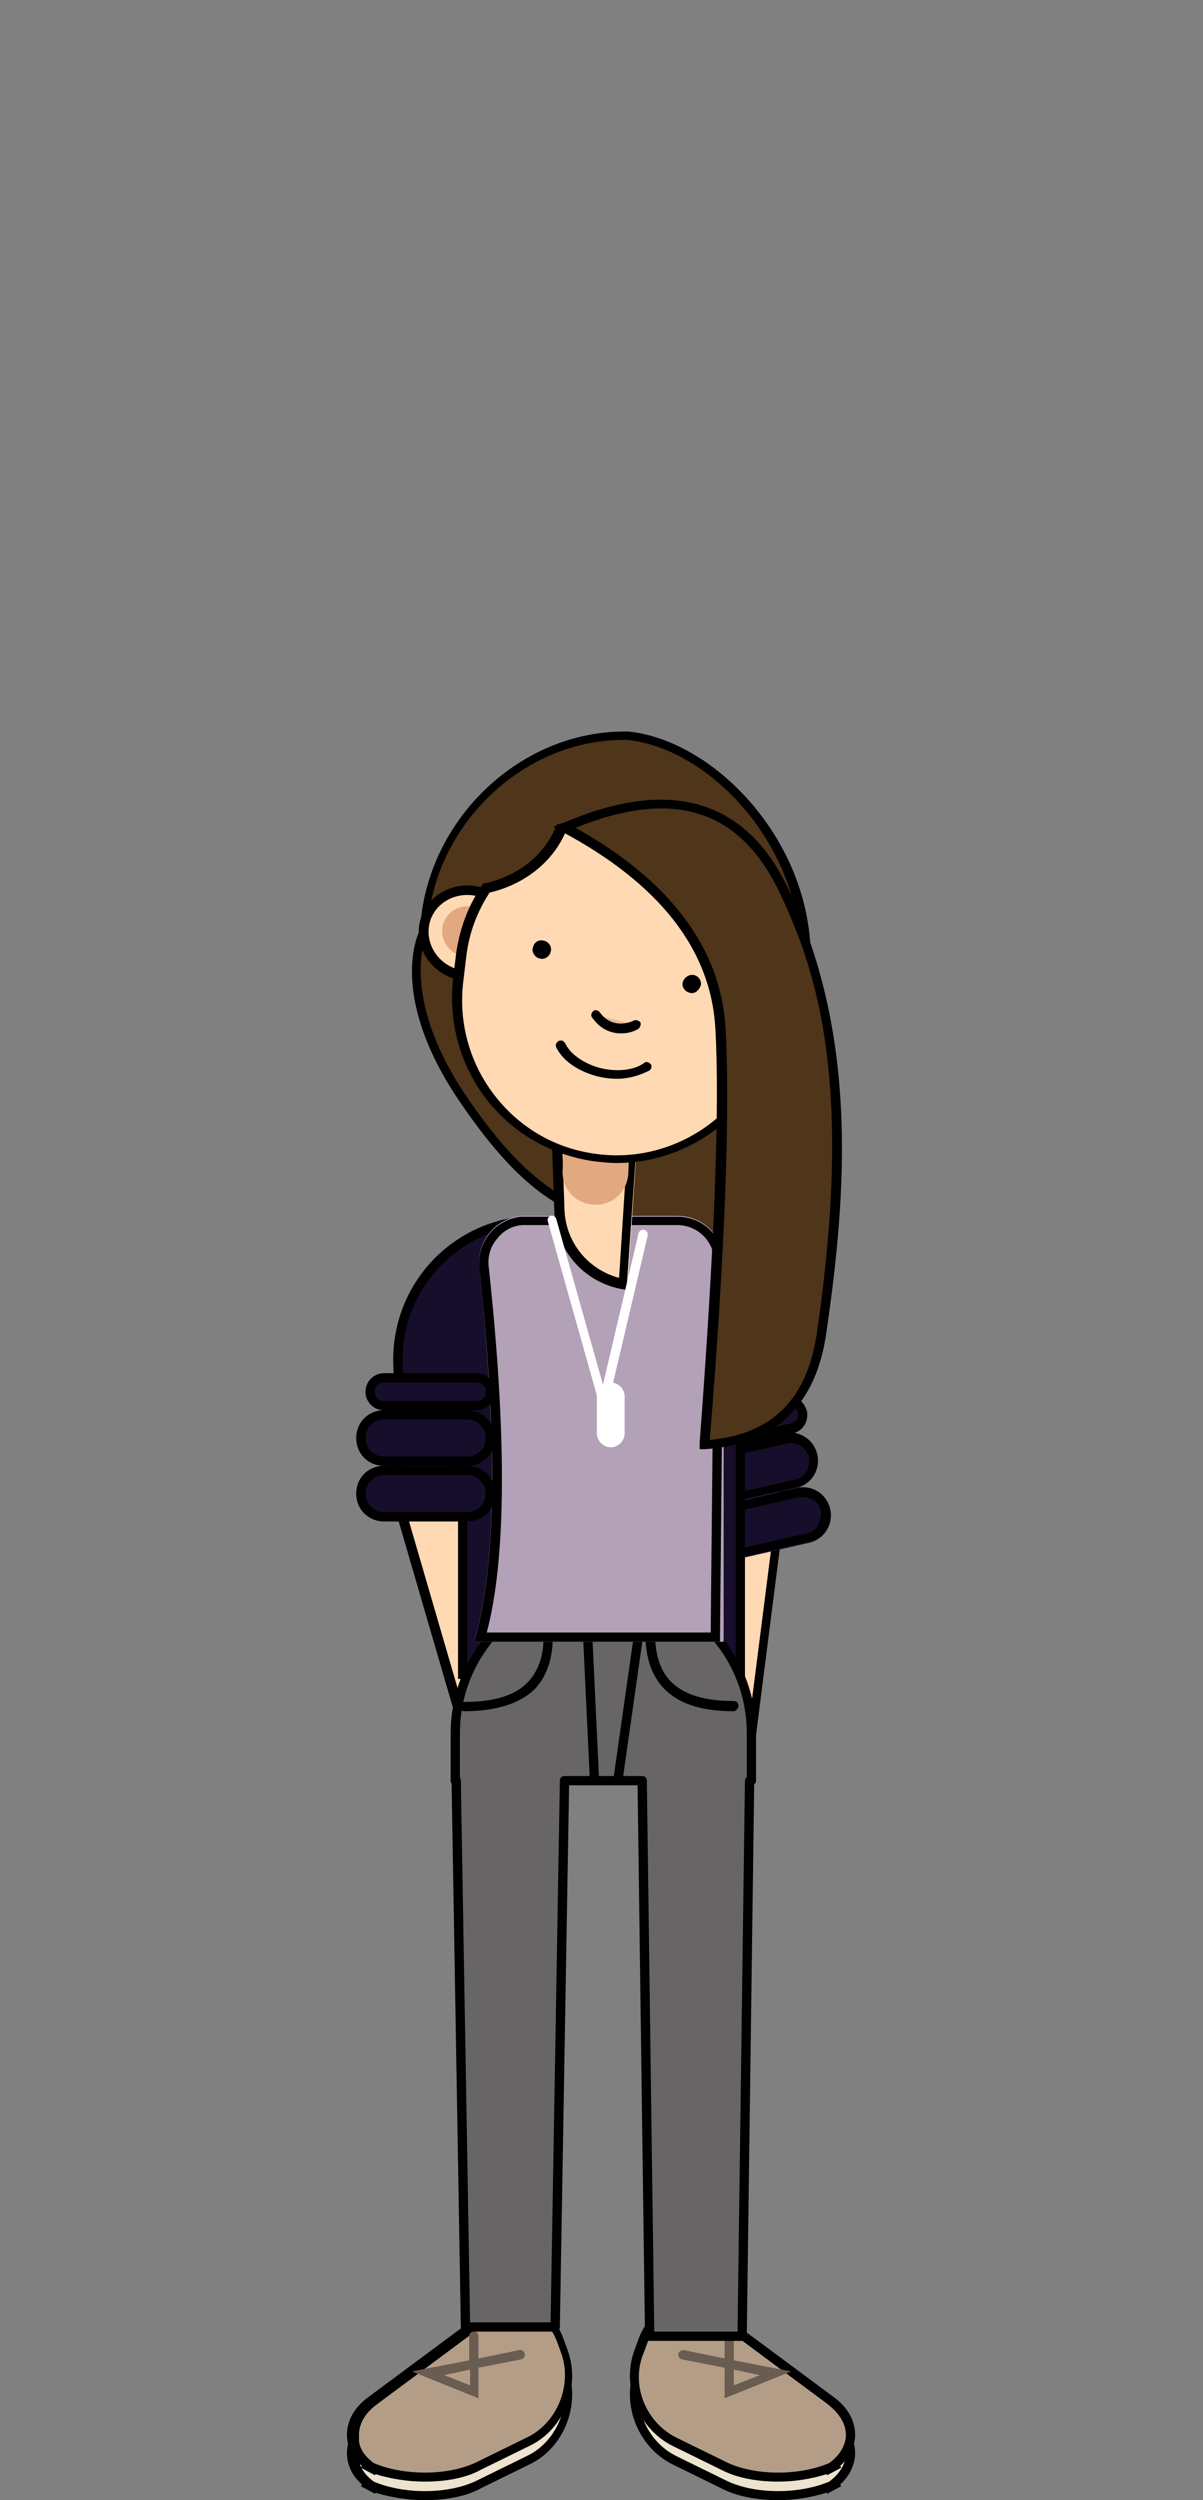 <?xml version="1.0" encoding="utf-8"?>
<!-- Generator: Adobe Illustrator 22.0.1, SVG Export Plug-In . SVG Version: 6.00 Build 0)  -->
<!DOCTYPE svg PUBLIC "-//W3C//DTD SVG 1.1//EN" "http://www.w3.org/Graphics/SVG/1.1/DTD/svg11.dtd">
<svg version="1.1" id="Layer_1" xmlns="http://www.w3.org/2000/svg" xmlns:xlink="http://www.w3.org/1999/xlink" x="0px" y="0px"
	 viewBox="0 0 130 270" style="enable-background:new 0 0 130 270;" xml:space="preserve">
<rect x="0" y="0" width="130" height="270" fill="#808080" stroke="none"/>
<style type="text/css">
	.st0{fill:#FFD9B3;}
	.st1{fill:#170E2B;}
	.st2{fill:#ECE4CE;}
	.st3{fill:#B49D87;}
	.st4{fill:#695C50;}
	.st5{fill:#676565;}
	.st6{fill:#4F3519;}
	.st7{fill:#B3A1B7;}
	.st8{fill:#E2A981;}
	.st9{fill:#E5BB9D;}
	.st10{fill:#FFFFFF;}
</style>
<title>shannon</title>
<desc>Created with Sketch.</desc>
<g>
	<path class="st0" d="M80.3,195.1l4.3-33.7c0.4-3.1-2.2-6.6-6.3-8.4l-3.1,41.3"/>
	<path d="M80.3,195.6L80.3,195.6c-0.3,0-0.5-0.3-0.5-0.6l4.3-33.7c0.3-2.7-1.9-5.8-5.4-7.6l-3,40.6c0,0.3-0.3,0.5-0.5,0.5
		c-0.3,0-0.5-0.3-0.5-0.5l3.1-42l0.6,0.3c4.3,1.9,7,5.6,6.6,8.9l-4.3,33.7C80.7,195.4,80.5,195.6,80.3,195.6z"/>
	<path class="st0" d="M52.5,194.8L43,162.2c-0.9-3,1.2-6.9,4.9-9.3l9.5,40.3"/>
	<path d="M52.5,195.3c-0.2,0-0.4-0.1-0.5-0.4l-9.5-32.6c-0.9-3.2,1.2-7.3,5.1-9.9l0.6-0.4l9.7,41c0.1,0.3-0.1,0.5-0.4,0.6
		c-0.3,0.1-0.5-0.1-0.6-0.4l-9.3-39.6c-3.2,2.3-4.9,5.7-4.1,8.3l9.5,32.6c0.1,0.3-0.1,0.5-0.3,0.6L52.5,195.3z"/>
	<path class="st1" d="M77.3,162.8l8.8-2c1.6-0.4,3.2,0.6,3.6,2.2c0.4,1.6-0.6,3.2-2.2,3.6l-8.8,2c-1.6,0.4-3.2-0.6-3.6-2.2
		S75.7,163.1,77.3,162.8z"/>
	<path d="M78,168.7c-0.6,0-1.1-0.2-1.6-0.5c-0.7-0.4-1.2-1.1-1.3-1.9c-0.4-1.6,0.6-3.2,2.2-3.6l8.8-2c1.6-0.4,3.2,0.6,3.6,2.2
		c0.2,0.8,0,1.6-0.4,2.3s-1.1,1.2-1.9,1.3l-8.8,2C78.4,168.7,78.2,168.7,78,168.7z M77.5,163.7c-1.1,0.2-1.7,1.3-1.5,2.4
		c0.1,0.5,0.4,1,0.9,1.2c0.5,0.3,1,0.4,1.5,0.3l8.8-2c0.5-0.1,1-0.4,1.2-0.9s0.4-1,0.3-1.5c-0.2-1.1-1.3-1.7-2.4-1.5L77.5,163.7z"/>
	<path class="st1" d="M75.9,156.9l8.8-2c1.6-0.4,3.2,0.6,3.6,2.2c0.4,1.6-0.6,3.2-2.2,3.6l-8.8,2c-1.6,0.4-3.2-0.6-3.6-2.2
		C73.3,158.9,74.3,157.3,75.9,156.9z"/>
	<path d="M76.6,162.8c-0.6,0-1.1-0.2-1.6-0.5c-0.7-0.4-1.2-1.1-1.3-1.9c-0.4-1.6,0.6-3.2,2.2-3.6l8.8-2c1.6-0.4,3.2,0.6,3.6,2.2
		s-0.6,3.2-2.2,3.6l-8.8,2C77.1,162.8,76.8,162.8,76.6,162.8z M76.2,157.9c-1.1,0.2-1.7,1.3-1.5,2.4c0.1,0.5,0.4,1,0.9,1.2
		c0.5,0.3,1,0.4,1.5,0.3l8.8-2c1.1-0.2,1.7-1.3,1.5-2.4c-0.2-1.1-1.3-1.7-2.4-1.5L76.2,157.9z"/>
	<path class="st1" d="M75,153l9.7-2.2c1.1-0.2,2.2,0.4,2.4,1.5c0.2,1.1-0.4,2.1-1.5,2.4l-9.7,2.2c-1.1,0.2-2.2-0.4-2.4-1.5
		C73.3,154.3,74,153.3,75,153z"/>
	<path d="M75.5,157c-0.9,0-1.7-0.6-1.9-1.5c-0.2-1.1,0.4-2.2,1.5-2.4l9.7-2.2c1.1-0.2,2.1,0.4,2.4,1.5c0.2,1.1-0.4,2.1-1.5,2.4
		L76,157C75.8,156.9,75.6,157,75.5,157z M75.3,154c-0.5,0.1-0.9,0.7-0.7,1.2c0.1,0.5,0.7,0.9,1.2,0.7l9.7-2.2
		c0.5-0.1,0.9-0.7,0.7-1.2c-0.1-0.5-0.7-0.9-1.2-0.8L75.3,154z"/>
	<rect x="49.5" y="145.3" class="st1" width="31" height="36"/>
	<path d="M80.5,181.3h-31v-36h31V181.3z M50.5,180.3h29v-34h-29V180.3z"/>
	<path class="st2" d="M57.2,265.6c3.5-1.8,5.2-6.1,3.8-9.8l-0.4-1.1c-1.4-3.7-5.1-4.7-8.3-2.4l-12,8.9c-3.2,2.3-2.9,5.8,0.5,7.6
		l-1.5-0.8c3.4,1.9,9.1,2,12.6,0.2L57.2,265.6z"/>
	<path d="M45.9,270c-1.8,0-3.7-0.3-5.3-0.8l-0.1,0.1l-1.5-0.8l0,0l0.1-0.2c-1-0.9-1.5-1.9-1.6-3.1c-0.1-1.6,0.7-3.2,2.4-4.4l12-8.9
		c1.7-1.2,3.5-1.6,5.2-1.1c1.7,0.5,3.1,1.8,3.8,3.8l0.4,1.1c1.5,3.9-0.3,8.6-4,10.4l-5.3,2.6C50.4,269.6,48.2,270,45.9,270z
		 M40.4,268c3.3,1.4,8.2,1.4,11.3-0.2l5.3-2.6c3.3-1.6,4.9-5.8,3.6-9.2l-0.4-1.1c-0.6-1.6-1.7-2.7-3.1-3.2c-1.4-0.4-3-0.1-4.3,1
		l-12,8.9c-1.4,1-2.1,2.3-2,3.6C38.7,266.2,39.3,267.2,40.4,268z M57.2,265.6L57.2,265.6L57.2,265.6z"/>
	<path class="st3" d="M57.2,263.6c3.5-1.8,5.2-6.1,3.8-9.8l-0.4-1.1c-1.4-3.7-5.1-4.7-8.3-2.4l-12,8.9c-3.2,2.3-2.9,5.8,0.5,7.6
		l-1.5-0.8c3.4,1.9,9.1,2,12.6,0.2L57.2,263.6z"/>
	<path d="M45.9,268c-1.8,0-3.7-0.3-5.3-0.8l-0.1,0.1l-1.5-0.8l0,0l0.1-0.2c-1-0.9-1.5-1.9-1.6-3.1c-0.1-1.6,0.7-3.2,2.4-4.4l12-8.9
		c1.7-1.2,3.5-1.6,5.2-1.1c1.7,0.5,3.1,1.8,3.8,3.8l0.4,1.1c1.5,3.9-0.3,8.6-4,10.4l-5.3,2.6C50.4,267.6,48.2,268,45.9,268z
		 M40.4,266c3.3,1.4,8.2,1.4,11.3-0.2l5.3-2.6c3.3-1.6,4.9-5.8,3.6-9.2l-0.4-1.1c-0.6-1.6-1.7-2.7-3.1-3.2c-1.4-0.4-3-0.1-4.3,1
		l-12,8.9c-1.4,1-2.1,2.3-2,3.6C38.7,264.2,39.3,265.2,40.4,266z M57.2,263.6L57.2,263.6L57.2,263.6z"/>
	<path class="st4" d="M51.7,259l-7.2-2.9l6.2-1.2v-2.6c0-0.3,0.2-0.5,0.5-0.5s0.5,0.2,0.5,0.5v2.4l4.4-0.9c0.3-0.1,0.5,0.1,0.6,0.4
		c0.1,0.3-0.1,0.5-0.4,0.6l-4.6,0.9V259z M48,256.5l2.8,1.1v-1.7L48,256.5z"/>
	<path class="st2" d="M72.8,265.6c-3.5-1.8-5.2-6.1-3.8-9.8l0.4-1.1c1.4-3.7,5.1-4.7,8.3-2.4l12,8.9c3.2,2.3,2.9,5.8-0.5,7.6
		l1.5-0.8c-3.4,1.9-9.1,2-12.6,0.2L72.8,265.6z"/>
	<path d="M84.1,270c-2.3,0-4.5-0.4-6.2-1.3l-5.3-2.6c-3.7-1.9-5.5-6.5-4-10.4l0.4-1.1c0.7-1.9,2.1-3.3,3.8-3.8
		c1.7-0.5,3.6-0.1,5.2,1.1l12,8.9c1.7,1.2,2.5,2.8,2.4,4.4c-0.1,1.1-0.6,2.2-1.6,3.1l0.1,0.2l-1.5,0.8l-0.1-0.1
		C87.7,269.7,85.9,270,84.1,270z M73,265.2l5.3,2.6c3.1,1.6,8,1.6,11.3,0.2c1.1-0.8,1.7-1.8,1.8-2.8c0.1-1.3-0.6-2.5-2-3.6l-12-8.9
		c-1.4-1-2.9-1.4-4.3-1s-2.5,1.5-3.1,3.2l-0.4,1.1C68.1,259.4,69.7,263.5,73,265.2z"/>
	<path class="st3" d="M72.8,263.6c-3.5-1.8-5.2-6.1-3.8-9.8l0.4-1.1c1.4-3.7,5.1-4.7,8.3-2.4l12,8.9c3.2,2.3,2.9,5.8-0.5,7.6
		l1.5-0.8c-3.4,1.9-9.1,2-12.6,0.2L72.8,263.6z"/>
	<path d="M84.1,268c-2.3,0-4.5-0.4-6.2-1.3l-5.3-2.6c-3.7-1.9-5.5-6.5-4-10.4l0.4-1.1c0.7-1.9,2.1-3.3,3.8-3.8
		c1.7-0.5,3.6-0.1,5.2,1.1l12,8.9c1.7,1.2,2.5,2.8,2.4,4.4c-0.1,1.1-0.6,2.2-1.6,3.1l0.1,0.2l-1.5,0.8l-0.1-0.1
		C87.7,267.7,85.9,268,84.1,268z M73,263.2l5.3,2.6c3.1,1.6,8,1.6,11.3,0.2c1.1-0.8,1.7-1.8,1.8-2.8c0.1-1.3-0.6-2.5-2-3.6l-12-8.9
		c-1.4-1-2.9-1.4-4.3-1s-2.5,1.5-3.1,3.2l-0.4,1.1C68.1,257.4,69.7,261.5,73,263.2z"/>
	<path class="st4" d="M78.3,259v-3.3l-4.6-0.9c-0.3-0.1-0.4-0.3-0.4-0.6c0.1-0.3,0.3-0.4,0.6-0.4l4.4,0.9v-2.4
		c0-0.3,0.2-0.5,0.5-0.5s0.5,0.2,0.5,0.5v2.6l6.2,1.2L78.3,259z M79.3,255.9v1.7l2.8-1.1L79.3,255.9z"/>
	<path class="st5" d="M54.2,175.6c-3.1,2.9-5,7-5,11.6v5.1h0.1l1,59H60l1-59h8.4l0.8,60h10l0.8-60h0.2v-5.1c0-4.6-1.9-8.7-5-11.6
		v-5.3h-22C54.2,170.3,54.2,175.6,54.2,175.6z"/>
	<path d="M80.2,252.8h-10c-0.3,0-0.5-0.2-0.5-0.5l-0.8-59.5h-7.4l-1,58.5c0,0.3-0.2,0.5-0.5,0.5h-9.7c-0.3,0-0.5-0.2-0.5-0.5
		l-1-58.7c-0.1-0.1-0.1-0.2-0.1-0.3v-5.1c0-4.5,1.8-8.7,5-11.8v-5.1c0-0.3,0.2-0.5,0.5-0.5h22c0.3,0,0.5,0.2,0.5,0.5v5.1
		c3.2,3.1,5,7.3,5,11.8v5.1c0,0.2-0.1,0.3-0.2,0.4l-0.8,59.6C80.7,252.6,80.5,252.8,80.2,252.8z M70.7,251.8h9l0.8-59.5
		c0-0.1,0.1-0.3,0.2-0.4v-4.7c0-4.3-1.7-8.3-4.8-11.3c-0.1-0.1-0.2-0.2-0.2-0.4v-4.8h-21v4.8c0,0.1-0.1,0.3-0.2,0.4
		c-3.1,3-4.8,7-4.8,11.3v4.8c0.1,0.1,0.1,0.2,0.1,0.3l1,58.5h8.7l1-58.5c0-0.3,0.2-0.5,0.5-0.5h8.4c0.3,0,0.5,0.2,0.5,0.5
		L70.7,251.8z M54.2,175.6L54.2,175.6L54.2,175.6z"/>
	<rect x="63.2" y="169.8" transform="matrix(0.999 -4.710537e-02 4.710537e-02 0.999 -8.451 3.201)" width="1" height="22.2"/>
	<rect x="57.1" y="180.9" transform="matrix(0.141 -0.99 0.99 0.141 -120.903 223.479)" width="22.4" height="1"/>
	<rect x="54.2" y="174.9" width="23" height="1"/>
	<path d="M50.2,184.8c-0.3,0-0.5-0.2-0.5-0.5s0.2-0.5,0.5-0.5c3.2,0,5.5-0.7,6.9-2.2c1.2-1.3,1.8-3.2,1.6-5.7c0-0.3,0.2-0.5,0.5-0.5
		s0.5,0.2,0.5,0.5c0.2,2.8-0.5,5-1.9,6.5C56.3,183.9,53.7,184.8,50.2,184.8z"/>
	<path d="M79.3,184.8c-3.5,0-6-0.8-7.6-2.5c-1.4-1.5-2.1-3.7-1.9-6.5c0-0.3,0.3-0.5,0.5-0.5c0.3,0,0.5,0.3,0.5,0.5
		c-0.1,2.5,0.4,4.4,1.6,5.7c1.4,1.5,3.7,2.2,6.9,2.2c0.3,0,0.5,0.2,0.5,0.5S79.5,184.8,79.3,184.8z"/>
	<path class="st1" d="M84.2,153c0.8-1.9,1.3-4,1.3-6.2c0-8.6-6.9-15.5-15.5-15.5H58c-8.6,0-15.5,6.9-15.5,15.5
		c0,0.9,0.1,1.7,0.2,2.5L84.2,153z"/>
	<path d="M84.2,153l-41.5-3.7l-0.1-0.4c-0.1-0.7-0.1-1.4-0.1-2.1c0-8.5,7-15.5,15.5-15.5h12c8.5,0,15.5,7,15.5,15.5
		c0,2-0.4,4-1.1,5.9L84.2,153z M43.6,148.4l40,3.5c0.6-1.6,0.9-3.4,0.9-5.1c0-8-6.5-14.5-14.5-14.5H58c-8,0-14.5,6.5-14.5,14.5
		C43.5,147.3,43.5,147.9,43.6,148.4z"/>
	<path class="st6" d="M50,118.7c10.2,14.9,15.1,11.6,30.5,18.6c9.5-11,6.6-34.7,6.6-34.7c-0.4-11.8-10.2-22.3-19.3-23.2
		c0,0-1-0.1,0,0c-11.1-0.2-21.5,9.2-22,21.1C45.8,100.5,42.2,107.2,50,118.7z"/>
	<path d="M80.5,137.8h-0.2c-4.5-2.1-8.1-3.2-11.2-4.2c-7.6-2.4-12.1-3.9-19.4-14.6c-7.5-11-4.8-17.7-4.3-18.6
		C46,88.8,55.9,79.1,67.3,79h0.2h0.4l0,0c9,0.9,19.3,11.2,19.7,23.7c0,0,0.7,6,0.3,13.3c-0.4,6.7-2,16-7,21.8
		C80.8,137.8,80.6,137.8,80.5,137.8z M50.4,118.4c7.1,10.4,11.5,11.8,18.9,14.2c3.1,1,6.6,2.1,11,4.1c9-10.8,6.2-33.8,6.2-34.1
		c-0.4-12-10.2-21.9-18.8-22.7h-0.3c-11,0-20.7,9.4-21.2,20.6l-0.1,0.2C46.2,100.8,42.9,107.3,50.4,118.4z"/>
	<path class="st7" d="M56.8,131.3h16.4c2.8,0,5,2.2,5,5v41c-13,0-22,0-27,0c2.4-7.6,2.6-21.1,0.6-40.5c-0.3-2.7,1.7-5.2,4.5-5.5
		C56.5,131.3,56.7,131.3,56.8,131.3z"/>
	<path d="M77.8,177.3H51.2l0.2-0.6c2.2-7.7,2.4-21.1,0.4-39.8c-0.3-2.7,1.7-5.2,4.5-5.5c0.2,0,0.3,0,0.5,0h16.4c2.8,0,5,2.2,5,5
		L77.8,177.3z M52.6,176.3h24.2l0.4-40c0-2.2-1.8-4-4-4H56.8c-0.1,0-0.3,0-0.4,0c-1.1,0.1-2,0.6-2.7,1.5c-0.7,0.8-1,1.9-0.9,2.9
		C54.8,155.1,54.7,168.4,52.6,176.3z"/>
	<path class="st1" d="M41.5,158.3h9c1.7,0,3,1.3,3,3s-1.3,3-3,3h-9c-1.7,0-3-1.3-3-3S39.8,158.3,41.5,158.3z"/>
	<path d="M50.5,164.3h-9c-1.7,0-3-1.3-3-3s1.3-3,3-3h9c1.7,0,3,1.3,3,3S52.2,164.3,50.5,164.3z M41.5,159.3c-1.1,0-2,0.9-2,2
		s0.9,2,2,2h9c1.1,0,2-0.9,2-2s-0.9-2-2-2H41.5z"/>
	<path class="st1" d="M41.5,152.3h9c1.7,0,3,1.3,3,3s-1.3,3-3,3h-9c-1.7,0-3-1.3-3-3S39.8,152.3,41.5,152.3z"/>
	<path d="M50.5,158.3h-9c-1.7,0-3-1.3-3-3s1.3-3,3-3h9c1.7,0,3,1.3,3,3S52.2,158.3,50.5,158.3z M41.5,153.3c-1.1,0-2,0.9-2,2
		s0.9,2,2,2h9c1.1,0,2-0.9,2-2s-0.9-2-2-2H41.5z"/>
	<path class="st1" d="M41.5,148.3h10c1.1,0,2,0.9,2,2s-0.9,2-2,2h-10c-1.1,0-2-0.9-2-2S40.4,148.3,41.5,148.3z"/>
	<path d="M51.5,152.3h-10c-1.1,0-2-0.9-2-2s0.9-2,2-2h10c1.1,0,2,0.9,2,2S52.6,152.3,51.5,152.3z M41.5,149.3c-0.6,0-1,0.4-1,1
		s0.4,1,1,1h10c0.6,0,1-0.4,1-1s-0.4-1-1-1H41.5z"/>
	<path class="st0" d="M64.4,111.1L64.4,111.1c2.7,0,4.9,2.2,4.9,4.9c0,0.1,0,0.2,0,0.3l-1.5,23c-4.3-0.6-7.6-4.2-7.8-8.6l-0.5-14.4
		C59.4,113.5,61.6,111.2,64.4,111.1L64.4,111.1z"/>
	<path d="M67.7,139.3l-0.6-0.1c-4.1-0.8-7.1-4.3-7.2-8.5l-0.5-14.4c-0.1-2.8,2.1-5.1,4.8-5.2h0.2c2.7,0,4.9,2.2,4.9,4.9
		c0,0.1,0,0.2,0,0.3L67.7,139.3z M64.4,112.1L64.4,112.1c-2.3,0.1-4,1.9-3.9,4.1l0.5,14.4c0.1,3.5,2.5,6.5,5.9,7.4l1.4-21.9v-0.3
		C68.3,113.8,66.5,112.1,64.4,112.1z"/>
	<path class="st8" d="M65.2,103.8L65.2,103.8c2,0.1,3.5,1.7,3.4,3.7l-0.7,19.2c-0.1,2-1.7,3.5-3.7,3.4c-2-0.1-3.5-1.7-3.4-3.7
		l0.7-19.2C61.6,105.2,63.2,103.7,65.2,103.8z"/>
	<path class="st0" d="M52.1,96.4c-2.6-0.8-5.4,0.4-6.2,2.9c-0.8,2.4,0.7,5.1,3.3,5.9"/>
	<path d="M49.1,105.7c-2.9-0.9-4.5-3.9-3.6-6.6s3.9-4.1,6.8-3.2l-0.3,1c-2.4-0.8-4.8,0.4-5.5,2.5c-0.7,2.2,0.6,4.6,3,5.3L49.1,105.7
		z"/>
	<path class="st8" d="M50.9,97.9c1.5,0.2,2.6,1.6,2.4,3.1c-0.2,1.5-1.6,2.5-3.1,2.3s-2.6-1.6-2.4-3.1C48,98.7,49.4,97.7,50.9,97.9z"
		/>
	<path class="st0" d="M52.6,96c-1.4,2.1-2.3,4.5-2.7,7.1l-0.3,2.5c-1.3,9.4,5.2,18.1,14.6,19.4s18.1-5.2,19.4-14.6l0.3-2.5
		c1.3-9.4-5.2-18.1-14.6-19.4c-3-0.4-6,0-8.7,1C59.4,92.7,56.4,95.1,52.6,96z"/>
	<path d="M66.6,125.6c-0.8,0-1.6-0.1-2.5-0.2c-4.7-0.7-8.8-3.1-11.7-6.9c-2.8-3.8-4-8.4-3.4-13.1l0.3-2.5c0.4-2.7,1.3-5.1,2.8-7.3
		l0.1-0.2h0.2c3.6-0.8,6.5-3.1,7.7-6.2l0.1-0.2l0.3,0c2.8-1.1,5.9-1.5,8.9-1c9.7,1.4,16.4,10.3,15.1,20l-0.3,2.5
		C82.9,119.2,75.3,125.6,66.6,125.6z M52.9,96.4c-1.3,2-2.2,4.3-2.5,6.8l-0.3,2.5c-0.6,4.4,0.5,8.8,3.2,12.4s6.6,5.9,11,6.5
		c9.1,1.3,17.6-5.1,18.9-14.2l0.3-2.5c1.3-9.1-5.1-17.6-14.2-18.9c-2.8-0.4-5.6-0.1-8.2,0.9C59.7,93.1,56.7,95.5,52.9,96.4z"/>
	<path d="M66.7,116.5c-0.8,0-1.5-0.1-2.3-0.3c-2.1-0.6-3.6-1.7-4.3-3.1c-0.1-0.3,0-0.5,0.3-0.7c0.3-0.1,0.5,0,0.7,0.3
		c0.5,1.1,1.9,2.1,3.6,2.6c1.9,0.5,3.8,0.3,4.9-0.5c0.2-0.2,0.5-0.1,0.7,0.1s0.1,0.5-0.1,0.7C69.2,116.1,68,116.5,66.7,116.5z"/>
	<path d="M58.8,101.6c0.5,0.1,0.9,0.7,0.7,1.2c-0.1,0.5-0.7,0.9-1.2,0.7c-0.5-0.1-0.9-0.7-0.7-1.2C57.7,101.8,58.2,101.4,58.8,101.6
		z"/>
	<path d="M75,105.3c0.5,0.1,0.9,0.7,0.7,1.2s-0.7,0.9-1.2,0.7c-0.5-0.1-0.9-0.7-0.7-1.2C74,105.5,74.5,105.2,75,105.3z"/>
	<path class="st9" d="M68.7,110.7c0,0-2.6,1.4-4.3-1.1"/>
	<path d="M67.1,111.6c-1,0-2.2-0.4-3.1-1.7c-0.2-0.2-0.1-0.5,0.1-0.7s0.5-0.1,0.7,0.1c1.4,2,3.6,1,3.7,0.9c0.2-0.1,0.5,0,0.7,0.2
		c0.1,0.2,0,0.5-0.2,0.7C68.5,111.4,67.9,111.6,67.1,111.6z"/>
	<path class="st6" d="M61,89.3c10.7,5.7,16.4,13,16.9,21.7s-0.1,23.7-1.7,45c7.4-0.5,11.6-4.5,12.7-12.1c2.7-18.4,2.7-33.4-4.1-47.6
		C80.3,86.7,72.3,84.4,61,89.3z"/>
	<path d="M75.6,156.5v-0.6c1.6-21.2,2.2-36.3,1.7-44.9c-0.5-8.5-6.1-15.6-16.6-21.2l-0.9-0.5l1-0.4c11.6-5,19.8-2.6,24.4,7.1
		c7.4,15.6,6.4,32.2,4.1,47.9c-1.1,7.9-5.6,12.1-13.1,12.6H75.6z M62.2,89.4c10.2,5.7,15.7,13,16.2,21.6s0,23.6-1.7,44.5
		c6.8-0.6,10.6-4.5,11.6-11.7c3.8-26.2,0.3-38.2-4-47.3C80,87.4,72.8,85.1,62.2,89.4z"/>
	<path class="st10" d="M65.2,151.8c-0.2,0-0.4-0.1-0.5-0.4l-5.5-19.5c-0.1-0.3,0.1-0.5,0.3-0.6c0.3-0.1,0.5,0.1,0.6,0.3l5.5,19.5
		C65.7,151.4,65.5,151.6,65.2,151.8L65.2,151.8z"/>
	<path class="st10" d="M66,156.3c-0.8,0-1.5-0.7-1.5-1.5v-4c0-0.8,0.7-1.5,1.5-1.5s1.5,0.7,1.5,1.5v4
		C67.5,155.6,66.8,156.3,66,156.3z"/>
	<path class="st10" d="M65.5,150.8L65.5,150.8c-0.4-0.1-0.5-0.3-0.5-0.6l4-17c0.1-0.3,0.3-0.4,0.6-0.4c0.3,0.1,0.4,0.3,0.4,0.6
		l-4,17C65.9,150.7,65.7,150.8,65.5,150.8z"/>
</g>
</svg>
